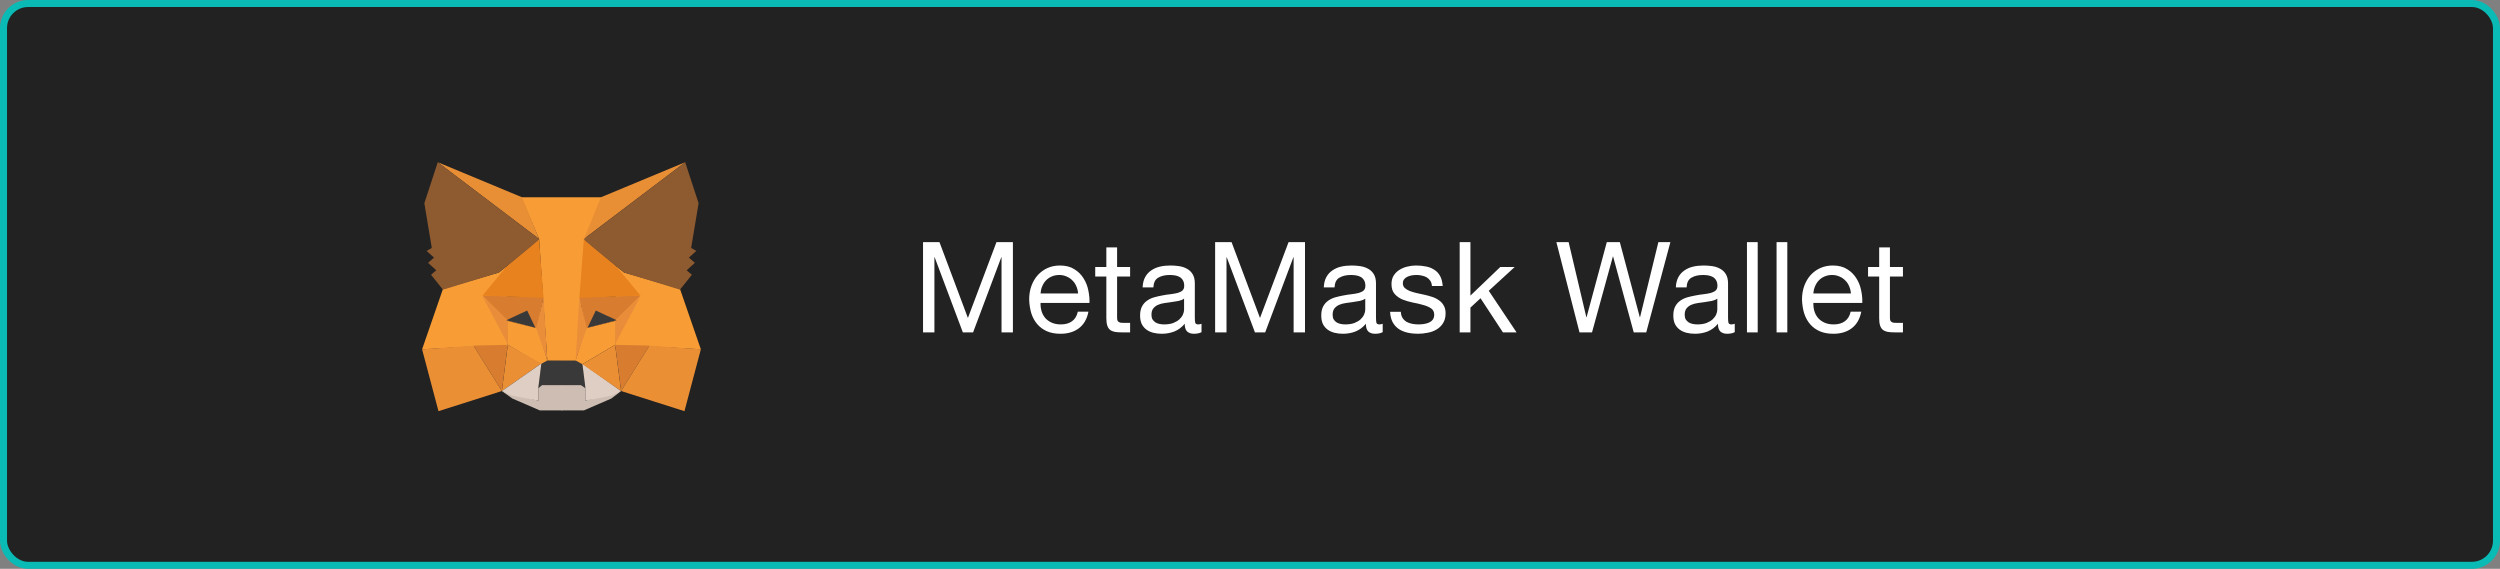 <svg width="356" height="81" viewBox="0 0 356 81" fill="none" xmlns="http://www.w3.org/2000/svg">
<rect x="0" y="0" width="356" height="81" fill="#808080" stroke="none"/>
<rect x="0.5" y="0.5" width="355" height="80" rx="3.5" fill="#222222"/>
<g clip-path="url(#clip0_916_502)">
<path fill-rule="evenodd" clip-rule="evenodd" d="M71.465 55.685L76.665 57.065V55.261L77.09 54.836H80.062V56.959V58.444H76.878L72.951 56.746L71.465 55.685Z" fill="#CDBDB2"/>
<path fill-rule="evenodd" clip-rule="evenodd" d="M88.445 55.685L83.351 57.065V55.261L82.926 54.836H79.955V56.959V58.444H83.139L87.066 56.746L88.445 55.685Z" fill="#CDBDB2"/>
<path fill-rule="evenodd" clip-rule="evenodd" d="M77.089 51.759L76.664 55.261L77.195 54.837H82.713L83.35 55.261L82.926 51.759L82.077 51.228L77.831 51.335L77.089 51.759Z" fill="#393939"/>
<path fill-rule="evenodd" clip-rule="evenodd" d="M74.223 28.092L76.77 34.035L77.937 51.335H82.076L83.35 34.035L85.685 28.092H74.223Z" fill="#F89C35"/>
<path fill-rule="evenodd" clip-rule="evenodd" d="M63.077 41.145L60.105 49.742L67.535 49.317H72.311V45.602L72.098 37.961L71.037 38.81L63.077 41.145Z" fill="#F89D35"/>
<path fill-rule="evenodd" clip-rule="evenodd" d="M68.699 42.1L77.402 42.312L76.447 46.769L72.308 45.708L68.699 42.1Z" fill="#D87C30"/>
<path fill-rule="evenodd" clip-rule="evenodd" d="M68.699 42.207L72.308 45.603V48.999L68.699 42.207Z" fill="#EA8D3A"/>
<path fill-rule="evenodd" clip-rule="evenodd" d="M72.312 45.707L76.558 46.768L77.938 51.332L76.982 51.863L72.312 49.103V45.707Z" fill="#F89D35"/>
<path fill-rule="evenodd" clip-rule="evenodd" d="M72.314 49.103L71.465 55.684L77.09 51.757L72.314 49.103Z" fill="#EB8F35"/>
<path fill-rule="evenodd" clip-rule="evenodd" d="M77.405 42.315L77.936 51.336L76.344 46.719L77.405 42.315Z" fill="#EA8E3A"/>
<path fill-rule="evenodd" clip-rule="evenodd" d="M67.426 49.21L72.308 49.103L71.459 55.684L67.426 49.21Z" fill="#D87C30"/>
<path fill-rule="evenodd" clip-rule="evenodd" d="M62.44 58.551L71.462 55.685L67.428 49.211L60.105 49.742L62.44 58.551Z" fill="#EB8F35"/>
<path fill-rule="evenodd" clip-rule="evenodd" d="M76.765 34.035L72.202 37.856L68.699 42.101L77.402 42.42L76.765 34.035Z" fill="#E8821E"/>
<path fill-rule="evenodd" clip-rule="evenodd" d="M71.465 55.685L77.09 51.758L76.665 55.154V57.064L72.845 56.321L71.465 55.685Z" fill="#DFCEC3"/>
<path fill-rule="evenodd" clip-rule="evenodd" d="M88.445 55.685L82.926 51.758L83.351 55.154V57.064L87.172 56.321L88.445 55.685Z" fill="#DFCEC3"/>
<path fill-rule="evenodd" clip-rule="evenodd" d="M75.067 44.221L76.234 46.662L72.095 45.6L75.067 44.221Z" fill="#393939"/>
<path fill-rule="evenodd" clip-rule="evenodd" d="M62.336 23.102L76.77 34.033L74.329 28.09L62.336 23.102Z" fill="#E88F35"/>
<path fill-rule="evenodd" clip-rule="evenodd" d="M62.336 23.102L60.426 28.939L61.487 35.307L60.744 35.731L61.806 36.687L60.956 37.429L62.124 38.491L61.381 39.127L63.079 41.25L71.039 38.809C74.93 35.696 76.841 34.104 76.77 34.033C76.699 33.962 71.888 30.319 62.336 23.102Z" fill="#8E5A30"/>
<path fill-rule="evenodd" clip-rule="evenodd" d="M96.829 41.143L99.801 49.739L92.371 49.315H87.596V45.6L87.808 37.959L88.869 38.808L96.829 41.143Z" fill="#F89D35"/>
<path fill-rule="evenodd" clip-rule="evenodd" d="M91.207 42.098L82.504 42.31L83.459 46.767L87.599 45.706L91.207 42.098Z" fill="#D87C30"/>
<path fill-rule="evenodd" clip-rule="evenodd" d="M91.207 42.205L87.599 45.601V48.998L91.207 42.205Z" fill="#EA8D3A"/>
<path fill-rule="evenodd" clip-rule="evenodd" d="M87.594 45.705L83.349 46.766L81.969 51.33L82.924 51.861L87.594 49.101V45.705Z" fill="#F89D35"/>
<path fill-rule="evenodd" clip-rule="evenodd" d="M87.592 49.102L88.441 55.682L82.922 51.861L87.592 49.102Z" fill="#EB8F35"/>
<path fill-rule="evenodd" clip-rule="evenodd" d="M82.501 42.309L81.97 51.33L83.562 46.713L82.501 42.309Z" fill="#EA8E3A"/>
<path fill-rule="evenodd" clip-rule="evenodd" d="M92.481 49.208L87.598 49.102L88.448 55.682L92.481 49.208Z" fill="#D87C30"/>
<path fill-rule="evenodd" clip-rule="evenodd" d="M97.466 58.549L88.445 55.683L92.478 49.209L99.801 49.739L97.466 58.549Z" fill="#EB8F35"/>
<path fill-rule="evenodd" clip-rule="evenodd" d="M83.141 34.033L87.705 37.854L91.207 42.099L82.504 42.418L83.141 34.033Z" fill="#E8821E"/>
<path fill-rule="evenodd" clip-rule="evenodd" d="M84.839 44.219L83.672 46.66L87.811 45.599L84.839 44.219Z" fill="#393939"/>
<path fill-rule="evenodd" clip-rule="evenodd" d="M97.57 23.1L83.136 34.031L85.577 28.088L97.57 23.1Z" fill="#E88F35"/>
<path fill-rule="evenodd" clip-rule="evenodd" d="M97.57 23.1L99.481 28.937L98.419 35.305L99.162 35.729L98.101 36.684L98.95 37.427L97.782 38.489L98.525 39.126L96.827 41.248L88.867 38.807C84.976 35.694 83.065 34.102 83.136 34.031C83.207 33.961 88.018 30.317 97.57 23.1Z" fill="#8E5A30"/>
</g>
<path d="M131.44 34.478H133.78L137.83 45.278L141.898 34.478H144.238V47.33H142.618V36.638H142.582L138.568 47.33H137.11L133.096 36.638H133.06V47.33H131.44V34.478ZM153.519 41.786C153.495 41.426 153.411 41.084 153.267 40.76C153.135 40.436 152.949 40.16 152.709 39.932C152.481 39.692 152.205 39.506 151.881 39.374C151.569 39.23 151.221 39.158 150.837 39.158C150.441 39.158 150.081 39.23 149.757 39.374C149.445 39.506 149.175 39.692 148.947 39.932C148.719 40.172 148.539 40.454 148.407 40.778C148.275 41.09 148.197 41.426 148.173 41.786H153.519ZM154.995 44.378C154.791 45.422 154.341 46.208 153.645 46.736C152.949 47.264 152.073 47.528 151.017 47.528C150.273 47.528 149.625 47.408 149.073 47.168C148.533 46.928 148.077 46.592 147.705 46.16C147.333 45.728 147.051 45.212 146.859 44.612C146.679 44.012 146.577 43.358 146.553 42.65C146.553 41.942 146.661 41.294 146.877 40.706C147.093 40.118 147.393 39.608 147.777 39.176C148.173 38.744 148.635 38.408 149.163 38.168C149.703 37.928 150.291 37.808 150.927 37.808C151.755 37.808 152.439 37.982 152.979 38.33C153.531 38.666 153.969 39.098 154.293 39.626C154.629 40.154 154.857 40.73 154.977 41.354C155.109 41.978 155.163 42.572 155.139 43.136H148.173C148.161 43.544 148.209 43.934 148.317 44.306C148.425 44.666 148.599 44.99 148.839 45.278C149.079 45.554 149.385 45.776 149.757 45.944C150.129 46.112 150.567 46.196 151.071 46.196C151.719 46.196 152.247 46.046 152.655 45.746C153.075 45.446 153.351 44.99 153.483 44.378H154.995ZM159.074 38.024H160.928V39.374H159.074V45.152C159.074 45.332 159.086 45.476 159.11 45.584C159.146 45.692 159.206 45.776 159.29 45.836C159.374 45.896 159.488 45.938 159.632 45.962C159.788 45.974 159.986 45.98 160.226 45.98H160.928V47.33H159.758C159.362 47.33 159.02 47.306 158.732 47.258C158.456 47.198 158.228 47.096 158.048 46.952C157.88 46.808 157.754 46.604 157.67 46.34C157.586 46.076 157.544 45.728 157.544 45.296V39.374H155.96V38.024H157.544V35.234H159.074V38.024ZM171.097 47.294C170.833 47.45 170.467 47.528 169.999 47.528C169.603 47.528 169.285 47.42 169.045 47.204C168.817 46.976 168.703 46.61 168.703 46.106C168.283 46.61 167.791 46.976 167.227 47.204C166.675 47.42 166.075 47.528 165.427 47.528C165.007 47.528 164.605 47.48 164.221 47.384C163.849 47.288 163.525 47.138 163.249 46.934C162.973 46.73 162.751 46.466 162.583 46.142C162.427 45.806 162.349 45.404 162.349 44.936C162.349 44.408 162.439 43.976 162.619 43.64C162.799 43.304 163.033 43.034 163.321 42.83C163.621 42.614 163.957 42.452 164.329 42.344C164.713 42.236 165.103 42.146 165.499 42.074C165.919 41.99 166.315 41.93 166.687 41.894C167.071 41.846 167.407 41.786 167.695 41.714C167.983 41.63 168.211 41.516 168.379 41.372C168.547 41.216 168.631 40.994 168.631 40.706C168.631 40.37 168.565 40.1 168.433 39.896C168.313 39.692 168.151 39.536 167.947 39.428C167.755 39.32 167.533 39.248 167.281 39.212C167.041 39.176 166.801 39.158 166.561 39.158C165.913 39.158 165.373 39.284 164.941 39.536C164.509 39.776 164.275 40.238 164.239 40.922H162.709C162.733 40.346 162.853 39.86 163.069 39.464C163.285 39.068 163.573 38.75 163.933 38.51C164.293 38.258 164.701 38.078 165.157 37.97C165.625 37.862 166.123 37.808 166.651 37.808C167.071 37.808 167.485 37.838 167.893 37.898C168.313 37.958 168.691 38.084 169.027 38.276C169.363 38.456 169.633 38.714 169.837 39.05C170.041 39.386 170.143 39.824 170.143 40.364V45.152C170.143 45.512 170.161 45.776 170.197 45.944C170.245 46.112 170.389 46.196 170.629 46.196C170.761 46.196 170.917 46.166 171.097 46.106V47.294ZM168.613 42.524C168.421 42.668 168.169 42.776 167.857 42.848C167.545 42.908 167.215 42.962 166.867 43.01C166.531 43.046 166.189 43.094 165.841 43.154C165.493 43.202 165.181 43.286 164.905 43.406C164.629 43.526 164.401 43.7 164.221 43.928C164.053 44.144 163.969 44.444 163.969 44.828C163.969 45.08 164.017 45.296 164.113 45.476C164.221 45.644 164.353 45.782 164.509 45.89C164.677 45.998 164.869 46.076 165.085 46.124C165.301 46.172 165.529 46.196 165.769 46.196C166.273 46.196 166.705 46.13 167.065 45.998C167.425 45.854 167.719 45.68 167.947 45.476C168.175 45.26 168.343 45.032 168.451 44.792C168.559 44.54 168.613 44.306 168.613 44.09V42.524ZM173.034 34.478H175.374L179.424 45.278L183.492 34.478H185.832V47.33H184.212V36.638H184.176L180.162 47.33H178.704L174.69 36.638H174.654V47.33H173.034V34.478ZM196.895 47.294C196.631 47.45 196.265 47.528 195.797 47.528C195.401 47.528 195.083 47.42 194.843 47.204C194.615 46.976 194.501 46.61 194.501 46.106C194.081 46.61 193.589 46.976 193.025 47.204C192.473 47.42 191.873 47.528 191.225 47.528C190.805 47.528 190.403 47.48 190.019 47.384C189.647 47.288 189.323 47.138 189.047 46.934C188.771 46.73 188.549 46.466 188.381 46.142C188.225 45.806 188.147 45.404 188.147 44.936C188.147 44.408 188.237 43.976 188.417 43.64C188.597 43.304 188.831 43.034 189.119 42.83C189.419 42.614 189.755 42.452 190.127 42.344C190.511 42.236 190.901 42.146 191.297 42.074C191.717 41.99 192.113 41.93 192.485 41.894C192.869 41.846 193.205 41.786 193.493 41.714C193.781 41.63 194.009 41.516 194.177 41.372C194.345 41.216 194.429 40.994 194.429 40.706C194.429 40.37 194.363 40.1 194.231 39.896C194.111 39.692 193.949 39.536 193.745 39.428C193.553 39.32 193.331 39.248 193.079 39.212C192.839 39.176 192.599 39.158 192.359 39.158C191.711 39.158 191.171 39.284 190.739 39.536C190.307 39.776 190.073 40.238 190.037 40.922H188.507C188.531 40.346 188.651 39.86 188.867 39.464C189.083 39.068 189.371 38.75 189.731 38.51C190.091 38.258 190.499 38.078 190.955 37.97C191.423 37.862 191.921 37.808 192.449 37.808C192.869 37.808 193.283 37.838 193.691 37.898C194.111 37.958 194.489 38.084 194.825 38.276C195.161 38.456 195.431 38.714 195.635 39.05C195.839 39.386 195.941 39.824 195.941 40.364V45.152C195.941 45.512 195.959 45.776 195.995 45.944C196.043 46.112 196.187 46.196 196.427 46.196C196.559 46.196 196.715 46.166 196.895 46.106V47.294ZM194.411 42.524C194.219 42.668 193.967 42.776 193.655 42.848C193.343 42.908 193.013 42.962 192.665 43.01C192.329 43.046 191.987 43.094 191.639 43.154C191.291 43.202 190.979 43.286 190.703 43.406C190.427 43.526 190.199 43.7 190.019 43.928C189.851 44.144 189.767 44.444 189.767 44.828C189.767 45.08 189.815 45.296 189.911 45.476C190.019 45.644 190.151 45.782 190.307 45.89C190.475 45.998 190.667 46.076 190.883 46.124C191.099 46.172 191.327 46.196 191.567 46.196C192.071 46.196 192.503 46.13 192.863 45.998C193.223 45.854 193.517 45.68 193.745 45.476C193.973 45.26 194.141 45.032 194.249 44.792C194.357 44.54 194.411 44.306 194.411 44.09V42.524ZM199.48 44.396C199.492 44.732 199.57 45.02 199.714 45.26C199.858 45.488 200.044 45.674 200.272 45.818C200.512 45.95 200.776 46.046 201.064 46.106C201.364 46.166 201.67 46.196 201.982 46.196C202.222 46.196 202.474 46.178 202.738 46.142C203.002 46.106 203.242 46.04 203.458 45.944C203.686 45.848 203.872 45.71 204.016 45.53C204.16 45.338 204.232 45.098 204.232 44.81C204.232 44.414 204.082 44.114 203.782 43.91C203.482 43.706 203.104 43.544 202.648 43.424C202.204 43.292 201.718 43.178 201.19 43.082C200.662 42.974 200.17 42.83 199.714 42.65C199.27 42.458 198.898 42.194 198.598 41.858C198.298 41.522 198.148 41.054 198.148 40.454C198.148 39.986 198.25 39.584 198.454 39.248C198.67 38.912 198.94 38.642 199.264 38.438C199.6 38.222 199.972 38.066 200.38 37.97C200.8 37.862 201.214 37.808 201.622 37.808C202.15 37.808 202.636 37.856 203.08 37.952C203.524 38.036 203.914 38.192 204.25 38.42C204.598 38.636 204.874 38.936 205.078 39.32C205.282 39.692 205.402 40.16 205.438 40.724H203.908C203.884 40.424 203.806 40.178 203.674 39.986C203.542 39.782 203.374 39.62 203.17 39.5C202.966 39.38 202.738 39.296 202.486 39.248C202.246 39.188 202 39.158 201.748 39.158C201.52 39.158 201.286 39.176 201.046 39.212C200.818 39.248 200.608 39.314 200.416 39.41C200.224 39.494 200.068 39.614 199.948 39.77C199.828 39.914 199.768 40.106 199.768 40.346C199.768 40.61 199.858 40.832 200.038 41.012C200.23 41.18 200.47 41.324 200.758 41.444C201.046 41.552 201.37 41.648 201.73 41.732C202.09 41.804 202.45 41.882 202.81 41.966C203.194 42.05 203.566 42.152 203.926 42.272C204.298 42.392 204.622 42.554 204.898 42.758C205.186 42.95 205.414 43.196 205.582 43.496C205.762 43.796 205.852 44.168 205.852 44.612C205.852 45.176 205.732 45.644 205.492 46.016C205.264 46.388 204.958 46.688 204.574 46.916C204.202 47.144 203.776 47.3 203.296 47.384C202.828 47.48 202.36 47.528 201.892 47.528C201.376 47.528 200.884 47.474 200.416 47.366C199.948 47.258 199.534 47.084 199.174 46.844C198.814 46.592 198.526 46.268 198.31 45.872C198.094 45.464 197.974 44.972 197.95 44.396H199.48ZM207.859 34.478H209.389V42.092L213.637 38.024H215.689L211.999 41.408L215.959 47.33H214.015L210.829 42.47L209.389 43.802V47.33H207.859V34.478ZM234.425 47.33H232.643L229.709 36.53H229.673L226.703 47.33H224.921L221.627 34.478H223.373L225.893 45.17H225.929L228.809 34.478H230.663L233.507 45.17H233.543L236.153 34.478H237.863L234.425 47.33ZM247.028 47.294C246.764 47.45 246.398 47.528 245.93 47.528C245.534 47.528 245.216 47.42 244.976 47.204C244.748 46.976 244.634 46.61 244.634 46.106C244.214 46.61 243.722 46.976 243.158 47.204C242.606 47.42 242.006 47.528 241.358 47.528C240.938 47.528 240.536 47.48 240.152 47.384C239.78 47.288 239.456 47.138 239.18 46.934C238.904 46.73 238.682 46.466 238.514 46.142C238.358 45.806 238.28 45.404 238.28 44.936C238.28 44.408 238.37 43.976 238.55 43.64C238.73 43.304 238.964 43.034 239.252 42.83C239.552 42.614 239.888 42.452 240.26 42.344C240.644 42.236 241.034 42.146 241.43 42.074C241.85 41.99 242.246 41.93 242.618 41.894C243.002 41.846 243.338 41.786 243.626 41.714C243.914 41.63 244.142 41.516 244.31 41.372C244.478 41.216 244.562 40.994 244.562 40.706C244.562 40.37 244.496 40.1 244.364 39.896C244.244 39.692 244.082 39.536 243.878 39.428C243.686 39.32 243.464 39.248 243.212 39.212C242.972 39.176 242.732 39.158 242.492 39.158C241.844 39.158 241.304 39.284 240.872 39.536C240.44 39.776 240.206 40.238 240.17 40.922H238.64C238.664 40.346 238.784 39.86 239 39.464C239.216 39.068 239.504 38.75 239.864 38.51C240.224 38.258 240.632 38.078 241.088 37.97C241.556 37.862 242.054 37.808 242.582 37.808C243.002 37.808 243.416 37.838 243.824 37.898C244.244 37.958 244.622 38.084 244.958 38.276C245.294 38.456 245.564 38.714 245.768 39.05C245.972 39.386 246.074 39.824 246.074 40.364V45.152C246.074 45.512 246.092 45.776 246.128 45.944C246.176 46.112 246.32 46.196 246.56 46.196C246.692 46.196 246.848 46.166 247.028 46.106V47.294ZM244.544 42.524C244.352 42.668 244.1 42.776 243.788 42.848C243.476 42.908 243.146 42.962 242.798 43.01C242.462 43.046 242.12 43.094 241.772 43.154C241.424 43.202 241.112 43.286 240.836 43.406C240.56 43.526 240.332 43.7 240.152 43.928C239.984 44.144 239.9 44.444 239.9 44.828C239.9 45.08 239.948 45.296 240.044 45.476C240.152 45.644 240.284 45.782 240.44 45.89C240.608 45.998 240.8 46.076 241.016 46.124C241.232 46.172 241.46 46.196 241.7 46.196C242.204 46.196 242.636 46.13 242.996 45.998C243.356 45.854 243.65 45.68 243.878 45.476C244.106 45.26 244.274 45.032 244.382 44.792C244.49 44.54 244.544 44.306 244.544 44.09V42.524ZM248.767 34.478H250.297V47.33H248.767V34.478ZM252.983 34.478H254.513V47.33H252.983V34.478ZM263.57 41.786C263.546 41.426 263.462 41.084 263.318 40.76C263.186 40.436 263 40.16 262.76 39.932C262.532 39.692 262.256 39.506 261.932 39.374C261.62 39.23 261.272 39.158 260.888 39.158C260.492 39.158 260.132 39.23 259.808 39.374C259.496 39.506 259.226 39.692 258.998 39.932C258.77 40.172 258.59 40.454 258.458 40.778C258.326 41.09 258.248 41.426 258.224 41.786H263.57ZM265.046 44.378C264.842 45.422 264.392 46.208 263.696 46.736C263 47.264 262.124 47.528 261.068 47.528C260.324 47.528 259.676 47.408 259.124 47.168C258.584 46.928 258.128 46.592 257.756 46.16C257.384 45.728 257.102 45.212 256.91 44.612C256.73 44.012 256.628 43.358 256.604 42.65C256.604 41.942 256.712 41.294 256.928 40.706C257.144 40.118 257.444 39.608 257.828 39.176C258.224 38.744 258.686 38.408 259.214 38.168C259.754 37.928 260.342 37.808 260.978 37.808C261.806 37.808 262.49 37.982 263.03 38.33C263.582 38.666 264.02 39.098 264.344 39.626C264.68 40.154 264.908 40.73 265.028 41.354C265.16 41.978 265.214 42.572 265.19 43.136H258.224C258.212 43.544 258.26 43.934 258.368 44.306C258.476 44.666 258.65 44.99 258.89 45.278C259.13 45.554 259.436 45.776 259.808 45.944C260.18 46.112 260.618 46.196 261.122 46.196C261.77 46.196 262.298 46.046 262.706 45.746C263.126 45.446 263.402 44.99 263.534 44.378H265.046ZM269.125 38.024H270.979V39.374H269.125V45.152C269.125 45.332 269.137 45.476 269.161 45.584C269.197 45.692 269.257 45.776 269.341 45.836C269.425 45.896 269.539 45.938 269.683 45.962C269.839 45.974 270.037 45.98 270.277 45.98H270.979V47.33H269.809C269.413 47.33 269.071 47.306 268.783 47.258C268.507 47.198 268.279 47.096 268.099 46.952C267.931 46.808 267.805 46.604 267.721 46.34C267.637 46.076 267.595 45.728 267.595 45.296V39.374H266.011V38.024H267.595V35.234H269.125V38.024Z" fill="white"/>
<rect x="0.5" y="0.5" width="355" height="80" rx="3.5" stroke="#0ABAB5"/>
<defs>
<clipPath id="clip0_916_502">
<rect width="40" height="35.66" fill="white" transform="translate(60 23)"/>
</clipPath>
</defs>
</svg>
